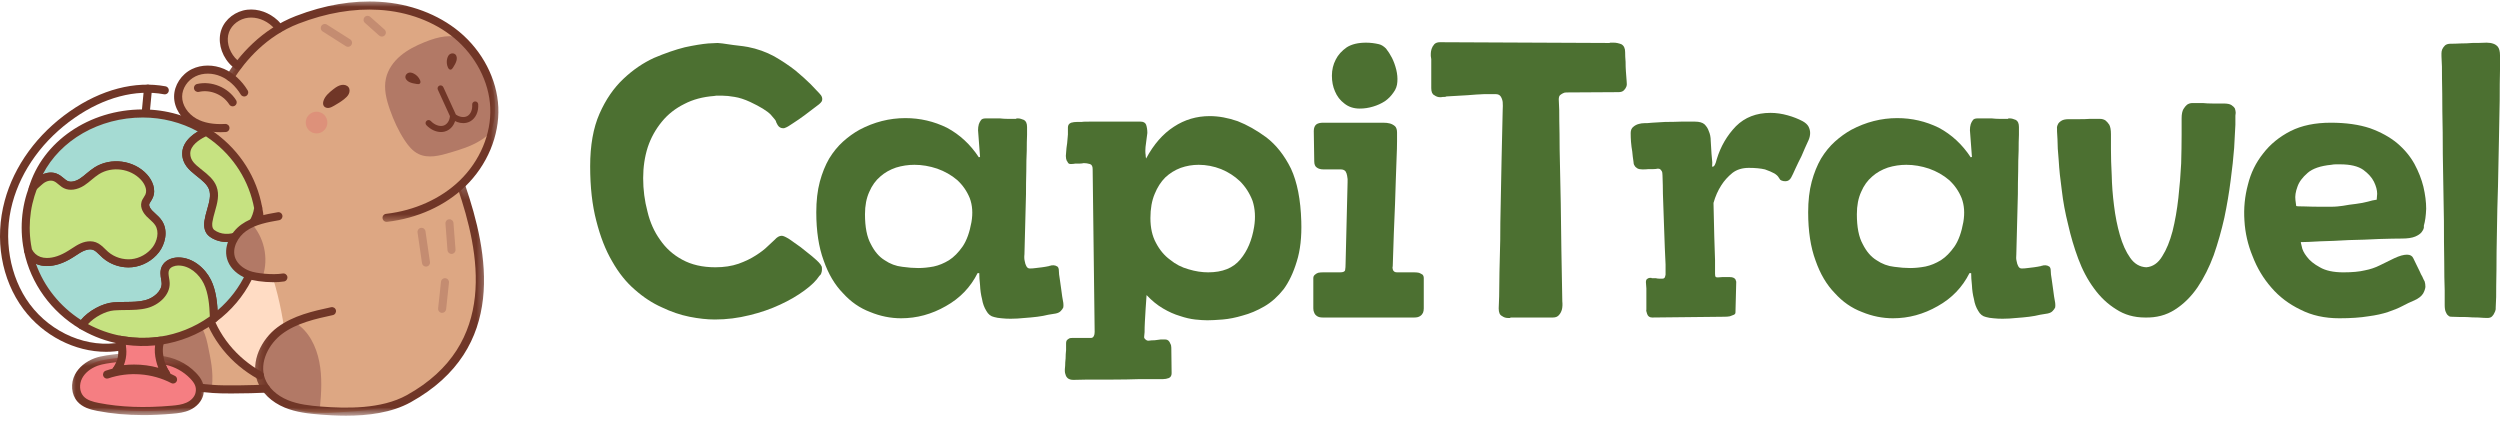 <svg width="181" height="31" viewBox="0 0 181 31" fill="none" xmlns="http://www.w3.org/2000/svg">
<path d="M20.144 1.988C20.005 1.727 19.439 1.448 19.238 1.231C19.037 1.014 18.417 1.175 18.123 1.165C17.817 1.156 17.533 1.09 17.277 1.254C16.9 1.498 16.541 2.004 16.28 2.367C16.017 2.733 16.145 2.824 16.201 3.27C16.257 3.717 16.78 4.729 17.205 4.87C16.652 5.424 16.797 5.374 16.72 5.618C15.841 5.308 14.813 4.822 14.004 5.277C12.699 6.011 12.747 7.116 13.164 7.95C13.578 8.783 14.143 9.274 15.068 9.197C14.391 10.99 14.137 13.299 14.215 15.345C13.593 15.274 12.953 15.206 12.356 15.39C11.76 15.573 11.214 16.081 11.187 16.706C11.164 17.287 11.57 17.792 12 18.179C12.674 18.789 13.466 19.267 14.364 19.492C14.356 20.053 14.43 20.616 14.555 21.311C13.874 21.592 13.187 21.877 12.575 22.289C11.961 22.699 11.419 23.249 11.139 23.934C10.804 24.751 10.883 25.729 11.346 26.482C11.75 27.136 12.41 27.601 13.123 27.887C13.835 28.172 14.894 28.09 15.657 28.174C16.954 28.317 17.684 28.292 19.039 28.148C19.844 28.758 20.672 29.378 21.638 29.668C22.595 29.959 23.615 29.904 24.612 29.846C25.866 29.775 27.138 29.701 28.331 29.302C29.37 28.956 30.32 28.371 31.174 27.68C32.152 26.892 33.019 25.953 33.644 24.861C34.27 23.77 34.643 22.519 34.57 21.263C34.792 18.601 34.355 15.887 33.197 13.373C34.767 12.188 35.706 10.231 35.733 8.258C35.762 6.287 34.907 4.336 33.424 3.068C32.599 2.292 31.629 1.671 30.58 1.247C29.866 0.956 29.114 0.759 28.354 0.637C25.392 0.161 23.11 0.538 20.144 1.988Z" fill="#DDA783"/>
<path d="M20.562 23.702C20.334 22.132 19.95 20.585 19.424 19.089C19.006 17.9 18.473 16.712 17.558 15.85C16.642 14.989 15.268 14.522 14.093 15.051C14.126 17.312 14.16 19.606 14.79 21.778C15.419 23.95 16.723 26.023 18.719 27.068C18.555 25.657 19.335 24.184 20.562 23.702Z" fill="#FFDCC4"/>
<path d="M15.969 9.571C15.173 9.571 14.493 9.414 13.94 9.104C13.121 8.643 12.596 7.811 12.604 6.981C12.61 6.175 13.129 5.38 13.893 5.004C14.586 4.665 15.457 4.661 16.226 4.992C16.896 5.285 17.502 5.833 17.929 6.539C18.015 6.679 17.97 6.859 17.833 6.942C17.695 7.027 17.517 6.982 17.432 6.845C17.066 6.241 16.555 5.775 15.994 5.531C15.382 5.265 14.691 5.265 14.149 5.531C13.578 5.811 13.191 6.396 13.187 6.986C13.181 7.604 13.589 8.235 14.224 8.593C14.762 8.895 15.463 9.023 16.307 8.974C16.468 8.967 16.607 9.089 16.615 9.249C16.625 9.412 16.503 9.549 16.342 9.559C16.214 9.567 16.09 9.571 15.969 9.571Z" fill="#703627"/>
<path d="M16.845 7.699C16.749 7.699 16.656 7.65 16.599 7.563C16.148 6.845 15.223 6.462 14.399 6.651C14.242 6.686 14.085 6.588 14.05 6.431C14.013 6.274 14.112 6.115 14.269 6.08C15.326 5.838 16.512 6.33 17.091 7.25C17.178 7.387 17.138 7.567 17.002 7.654C16.954 7.685 16.9 7.699 16.845 7.699Z" fill="#703627"/>
<path d="M17.211 5.039C17.149 5.039 17.085 5.02 17.033 4.977L16.985 4.94C16.845 4.832 16.716 4.731 16.584 4.578C15.965 3.87 15.75 2.908 16.034 2.129C16.309 1.371 17.062 0.798 17.908 0.703C18.675 0.616 19.497 0.906 20.109 1.477C20.27 1.628 20.372 1.769 20.452 1.955C20.514 2.104 20.446 2.277 20.297 2.34C20.15 2.404 19.98 2.335 19.916 2.186C19.867 2.075 19.815 2.002 19.712 1.905C19.223 1.448 18.572 1.216 17.974 1.283C17.343 1.355 16.782 1.775 16.58 2.331C16.369 2.911 16.541 3.643 17.022 4.193C17.116 4.301 17.215 4.379 17.341 4.478L17.391 4.514C17.517 4.615 17.54 4.799 17.442 4.927C17.384 5 17.298 5.039 17.211 5.039Z" fill="#703627"/>
<path d="M23.158 29.566C23.27 28.439 23.334 27.291 23.114 26.18C22.891 25.069 22.36 23.985 21.42 23.394C20.235 23.756 19.238 24.751 18.971 25.965C18.706 27.179 19.242 28.557 20.314 29.178C21.1 29.635 22.051 29.668 23.158 29.566Z" fill="#B27966"/>
<mask id="mask0_245_13712" style="mask-type:luminance" maskUnits="userSpaceOnUse" x="18" y="13" width="18" height="18">
<path d="M18.175 13.196H35.52V30.106H18.175V13.196Z" fill="white"/>
</mask>
<g mask="url(#mask0_245_13712)">
<path d="M25.047 30.098C24.389 30.098 23.766 30.061 23.216 30.018C22.36 29.951 21.456 29.856 20.614 29.509C19.658 29.114 18.938 28.423 18.638 27.612C18.1 26.16 18.953 24.548 20.074 23.706C21.232 22.837 22.69 22.521 23.975 22.241C24.132 22.208 24.287 22.306 24.322 22.465C24.354 22.624 24.256 22.779 24.097 22.814C22.87 23.081 21.48 23.383 20.423 24.176C19.476 24.887 18.746 26.226 19.184 27.409C19.428 28.067 20.03 28.634 20.835 28.967C21.6 29.283 22.453 29.372 23.261 29.436C25.032 29.575 27.599 29.639 29.459 28.605C36.091 24.922 34.732 18.28 33.133 13.607C33.081 13.454 33.162 13.287 33.313 13.235C33.466 13.183 33.631 13.264 33.683 13.415C35.352 18.29 36.757 25.22 29.742 29.118C28.34 29.898 26.598 30.098 25.047 30.098Z" fill="#703627"/>
</g>
<path d="M15.347 28C15.461 26.871 15.256 26.046 15.035 24.935C14.815 23.824 14.356 23.294 13.611 21.826C12.426 22.19 11.429 23.183 11.162 24.399C10.897 25.613 11.433 26.991 12.505 27.612C13.291 28.069 14.242 28.102 15.347 28Z" fill="#B27966"/>
<path d="M16.749 28.487C16.22 28.487 15.732 28.478 15.405 28.453C14.552 28.385 13.648 28.29 12.803 27.943C11.849 27.549 11.129 26.857 10.829 26.046C10.291 24.595 11.145 22.982 12.265 22.14C12.871 21.685 13.961 21.23 14.546 21.035C14.699 20.984 14.863 21.066 14.914 21.22C14.964 21.373 14.883 21.54 14.73 21.59C14.068 21.811 13.102 22.242 12.614 22.608C11.667 23.321 10.937 24.658 11.375 25.843C11.619 26.501 12.221 27.068 13.026 27.401C13.791 27.717 14.643 27.806 15.452 27.868C16.303 27.936 18.371 27.889 19.24 27.845C19.399 27.839 19.538 27.961 19.546 28.123C19.554 28.284 19.43 28.422 19.269 28.429C18.696 28.458 17.659 28.487 16.749 28.487Z" fill="#703627"/>
<path d="M12.463 18.475C12.947 18.175 13.243 17.631 13.351 17.07C13.462 16.511 13.404 15.932 13.309 15.368C12.805 15.33 12.248 15.308 11.853 15.626C11.659 15.783 11.53 16.005 11.452 16.243C11.311 16.671 11.34 17.153 11.53 17.562C11.719 17.97 12.068 18.303 12.463 18.475Z" fill="#B27966"/>
<path d="M14.162 19.73C14.124 19.73 14.083 19.722 14.044 19.705C13.421 19.426 11.992 18.653 11.516 18.125C11.048 17.606 10.732 16.714 11.144 15.978C11.379 15.558 11.834 15.246 12.391 15.121C12.745 15.041 13.332 15.08 14.188 15.237C14.344 15.268 14.449 15.419 14.42 15.577C14.391 15.738 14.24 15.843 14.081 15.814C13.078 15.628 12.672 15.657 12.519 15.692C12.122 15.781 11.806 15.99 11.652 16.265C11.394 16.727 11.605 17.353 11.948 17.732C12.341 18.168 13.677 18.899 14.28 19.17C14.428 19.236 14.495 19.408 14.43 19.555C14.381 19.666 14.275 19.73 14.162 19.73Z" fill="#703627"/>
<path d="M23.702 8.874C23.702 8.978 23.681 9.079 23.642 9.174C23.601 9.271 23.545 9.356 23.472 9.429C23.398 9.503 23.313 9.561 23.218 9.6C23.121 9.64 23.023 9.66 22.918 9.66C22.814 9.66 22.715 9.64 22.618 9.6C22.523 9.561 22.438 9.503 22.364 9.429C22.291 9.356 22.235 9.271 22.194 9.174C22.155 9.079 22.136 8.978 22.136 8.874C22.136 8.769 22.155 8.669 22.194 8.572C22.235 8.475 22.291 8.39 22.364 8.316C22.438 8.243 22.523 8.187 22.618 8.146C22.715 8.107 22.814 8.086 22.918 8.086C23.023 8.086 23.121 8.107 23.218 8.146C23.313 8.187 23.398 8.243 23.472 8.316C23.545 8.39 23.601 8.475 23.642 8.572C23.681 8.669 23.702 8.769 23.702 8.874Z" fill="#DD917A"/>
<path d="M24.118 6.473C23.83 6.702 23.528 6.953 23.419 7.306C23.381 7.428 23.373 7.571 23.445 7.677C23.52 7.788 23.669 7.83 23.803 7.813C23.934 7.795 24.056 7.73 24.172 7.664C24.428 7.519 24.678 7.366 24.908 7.186C25.042 7.081 25.171 6.963 25.247 6.812C25.324 6.661 25.338 6.468 25.243 6.328C25.138 6.173 24.929 6.119 24.747 6.148C24.565 6.177 24.387 6.257 24.118 6.473Z" fill="#703627"/>
<path d="M30.71 3.064C30.1 3.314 29.502 3.612 28.997 4.038C28.491 4.464 28.085 5.029 27.942 5.676C27.775 6.423 27.971 7.203 28.224 7.925C28.497 8.705 28.84 9.462 29.293 10.151C29.556 10.552 29.868 10.939 30.297 11.148C31.008 11.493 31.85 11.272 32.607 11.044C33.331 10.827 34.064 10.606 34.711 10.213C35.356 9.818 35.545 9.607 35.739 8.874C35.873 8.367 35.849 7.213 35.735 6.702C35.489 5.616 35.251 5.167 34.612 4.255C34.291 3.798 33.964 3.028 33.453 2.801C32.702 2.47 31.8 2.617 30.71 3.064Z" fill="#B27966"/>
<path d="M32.374 4.251C32.322 4.458 32.342 4.683 32.427 4.878C32.464 4.958 32.525 5.045 32.612 5.043C32.698 5.043 32.758 4.961 32.802 4.89C32.901 4.733 32.998 4.576 33.048 4.398C33.094 4.234 33.085 4.03 32.951 3.926C32.851 3.845 32.698 3.846 32.585 3.912C32.475 3.976 32.413 4.1 32.374 4.251Z" fill="#703627"/>
<path d="M29.974 5.335C30.162 5.434 30.317 5.596 30.406 5.792C30.442 5.871 30.466 5.976 30.406 6.042C30.35 6.104 30.249 6.096 30.166 6.08C29.986 6.051 29.802 6.02 29.637 5.941C29.484 5.866 29.339 5.724 29.349 5.554C29.357 5.424 29.457 5.31 29.581 5.269C29.705 5.229 29.837 5.264 29.974 5.335Z" fill="#703627"/>
<path d="M33.538 8.914C33.255 8.914 32.955 8.81 32.696 8.611L32.653 8.578L32.496 8.233C32.221 7.627 31.949 7.027 31.701 6.495C31.648 6.386 31.695 6.255 31.805 6.202C31.916 6.152 32.045 6.199 32.096 6.309C32.343 6.841 32.618 7.443 32.893 8.049L33.004 8.293C33.279 8.485 33.606 8.529 33.834 8.403C34.074 8.27 34.215 7.939 34.186 7.579C34.177 7.459 34.268 7.352 34.388 7.343C34.506 7.333 34.612 7.424 34.622 7.544C34.664 8.08 34.438 8.568 34.045 8.787C33.892 8.872 33.718 8.914 33.538 8.914Z" fill="#703627"/>
<path d="M31.929 9.559C31.561 9.559 31.169 9.379 30.868 9.061C30.787 8.972 30.791 8.835 30.878 8.752C30.965 8.669 31.105 8.672 31.188 8.759C31.447 9.036 31.807 9.174 32.082 9.102C32.349 9.032 32.541 8.769 32.572 8.432C32.584 8.31 32.688 8.221 32.81 8.233C32.93 8.245 33.019 8.351 33.008 8.473C32.959 8.996 32.64 9.41 32.193 9.526C32.107 9.549 32.02 9.559 31.929 9.559Z" fill="#703627"/>
<path d="M18.82 27.477C18.771 27.477 18.723 27.465 18.679 27.44C16.691 26.34 15.254 24.561 14.637 22.426C13.729 19.292 13.378 13.818 14.753 9.209C14.799 9.054 14.964 8.967 15.117 9.013C15.27 9.06 15.359 9.222 15.312 9.377C13.971 13.872 14.311 19.207 15.196 22.264C15.771 24.248 17.107 25.903 18.959 26.929C19.101 27.006 19.153 27.184 19.075 27.326C19.021 27.423 18.922 27.477 18.82 27.477Z" fill="#703627"/>
<mask id="mask1_245_13712" style="mask-type:luminance" maskUnits="userSpaceOnUse" x="16" y="0" width="21" height="17">
<path d="M16.193 0H36.511V16.17H16.193V0Z" fill="white"/>
</mask>
<g mask="url(#mask1_245_13712)">
<path d="M27.984 16.065C27.839 16.065 27.713 15.955 27.696 15.806C27.676 15.645 27.792 15.5 27.951 15.483C30.026 15.241 31.918 14.387 33.278 13.076C34.75 11.657 35.578 9.681 35.495 7.79C35.414 5.922 34.434 4.038 32.876 2.747C31.443 1.56 29.515 0.838 27.448 0.714C25.584 0.6 23.625 0.935 21.625 1.707C19.283 2.609 17.769 4.396 16.909 5.736C16.822 5.873 16.642 5.912 16.507 5.825C16.371 5.736 16.332 5.556 16.419 5.42C17.326 4.007 18.926 2.12 21.416 1.16C23.495 0.358 25.535 0.012 27.483 0.13C29.674 0.261 31.72 1.032 33.248 2.296C34.93 3.69 35.989 5.734 36.078 7.763C36.167 9.82 35.272 11.965 33.681 13.498C32.231 14.896 30.22 15.808 28.019 16.063C28.007 16.065 27.996 16.065 27.984 16.065Z" fill="#703627"/>
</g>
<path d="M30.841 19.302C30.698 19.302 30.574 19.197 30.553 19.05L30.23 16.828C30.206 16.669 30.315 16.52 30.475 16.497C30.634 16.474 30.781 16.584 30.805 16.743L31.13 18.967C31.153 19.126 31.043 19.275 30.884 19.298C30.87 19.3 30.855 19.302 30.841 19.302Z" fill="#C48C71"/>
<path d="M32.688 18.384C32.537 18.384 32.409 18.268 32.398 18.113L32.251 16.187C32.239 16.026 32.359 15.885 32.52 15.874C32.676 15.862 32.82 15.982 32.831 16.143L32.98 18.069C32.992 18.23 32.872 18.371 32.711 18.384C32.703 18.384 32.696 18.384 32.688 18.384Z" fill="#C48C71"/>
<path d="M32.011 22.651C32.001 22.651 31.989 22.651 31.98 22.651C31.819 22.634 31.703 22.488 31.72 22.328L31.927 20.401C31.945 20.241 32.09 20.123 32.249 20.142C32.407 20.16 32.523 20.303 32.506 20.463L32.301 22.39C32.283 22.541 32.158 22.651 32.011 22.651Z" fill="#C48C71"/>
<path d="M27.645 2.648C27.576 2.648 27.508 2.625 27.452 2.575L26.42 1.657C26.298 1.549 26.288 1.365 26.395 1.243C26.501 1.123 26.685 1.111 26.805 1.218L27.839 2.137C27.959 2.244 27.971 2.429 27.862 2.55C27.806 2.615 27.725 2.648 27.645 2.648Z" fill="#C48C71"/>
<path d="M25.197 3.39C25.142 3.39 25.09 3.374 25.042 3.345L23.359 2.277C23.224 2.191 23.183 2.011 23.268 1.874C23.355 1.736 23.535 1.696 23.671 1.783L25.351 2.85C25.489 2.935 25.529 3.117 25.442 3.252C25.388 3.341 25.293 3.39 25.197 3.39Z" fill="#C48C71"/>
<path d="M5.815 28.871C6.131 29.233 6.617 29.37 7.097 29.461C8.123 29.662 9.209 29.761 10.378 29.761C11.042 29.761 11.733 29.728 12.457 29.664C12.861 29.628 13.252 29.583 13.618 29.42C14.039 29.231 14.346 28.894 14.435 28.518C14.581 27.922 14.298 27.529 13.973 27.19C13.345 26.544 12.48 26.13 11.586 26.052C11.605 26.13 11.624 26.205 11.648 26.28C11.741 26.577 11.87 26.854 12.021 27.07C12.033 27.088 12.039 27.109 12.041 27.13C11.936 27.088 11.83 27.049 11.723 27.012C10.767 26.691 9.724 26.604 8.727 26.761V26.763C8.624 26.776 8.523 26.796 8.423 26.817C8.579 26.606 8.696 26.368 8.767 26.116C8.79 26.041 8.808 25.963 8.821 25.888C8.777 25.891 8.73 25.897 8.682 25.901C8.14 25.961 7.397 26.041 6.951 26.209C6.373 26.43 5.924 26.799 5.689 27.248C5.405 27.791 5.457 28.456 5.815 28.871Z" fill="#F57E82"/>
<mask id="mask2_245_13712" style="mask-type:luminance" maskUnits="userSpaceOnUse" x="4" y="25" width="12" height="6">
<path d="M4.795 25.586H15.202V30.106H4.795V25.586Z" fill="white"/>
</mask>
<g mask="url(#mask2_245_13712)">
<path d="M10.378 30.053C9.184 30.053 8.092 29.953 7.041 29.75C6.512 29.647 5.97 29.494 5.596 29.064V29.062C5.161 28.559 5.093 27.758 5.43 27.113C5.699 26.598 6.202 26.18 6.847 25.936C7.327 25.754 8.09 25.671 8.645 25.611L8.792 25.595C8.883 25.587 8.973 25.62 9.034 25.688C9.096 25.754 9.123 25.847 9.108 25.938C9.093 26.025 9.073 26.112 9.048 26.199C9.025 26.279 8.998 26.356 8.969 26.433C9.801 26.34 10.653 26.406 11.46 26.627C11.427 26.544 11.396 26.457 11.369 26.368C11.344 26.284 11.323 26.203 11.303 26.122C11.28 26.031 11.303 25.934 11.363 25.862C11.425 25.791 11.516 25.754 11.611 25.762C12.571 25.845 13.508 26.29 14.18 26.985C14.548 27.366 14.898 27.854 14.72 28.588C14.608 29.051 14.24 29.461 13.736 29.688C13.33 29.869 12.912 29.918 12.482 29.955C11.754 30.02 11.046 30.053 10.378 30.053ZM6.036 28.679C6.293 28.975 6.725 29.091 7.151 29.174C8.736 29.482 10.451 29.548 12.432 29.372C12.809 29.339 13.175 29.297 13.5 29.151C13.839 29 14.083 28.737 14.153 28.451C14.257 28.017 14.081 27.725 13.762 27.394C13.291 26.906 12.666 26.561 12.004 26.412C12.076 26.596 12.165 26.765 12.259 26.902C12.306 26.974 12.327 27.043 12.331 27.115C12.337 27.215 12.29 27.31 12.209 27.368C12.13 27.427 12.025 27.438 11.932 27.401C11.832 27.361 11.731 27.324 11.628 27.289C10.724 26.985 9.745 26.902 8.794 27.047C8.787 27.049 8.777 27.051 8.767 27.053C8.672 27.066 8.576 27.084 8.481 27.103C8.363 27.128 8.241 27.076 8.177 26.974C8.111 26.871 8.117 26.737 8.188 26.641C8.285 26.513 8.363 26.373 8.423 26.224C7.945 26.279 7.393 26.354 7.054 26.484C6.543 26.677 6.15 26.999 5.947 27.386C5.718 27.821 5.755 28.354 6.036 28.679Z" fill="#703627"/>
</g>
<path d="M2.029 18.14C2.507 20.429 3.955 22.376 5.935 23.555C5.974 23.495 6.017 23.435 6.065 23.375C6.551 22.775 7.488 22.242 8.235 22.182C8.518 22.159 8.806 22.155 9.087 22.153C9.588 22.149 10.107 22.146 10.591 22.018C11.296 21.834 12.025 21.236 11.994 20.492C11.99 20.388 11.973 20.283 11.954 20.171C11.911 19.921 11.868 19.66 11.983 19.416C12.145 19.07 12.558 18.94 12.887 18.932C13.847 18.917 14.644 19.654 15.01 20.396C15.353 21.091 15.448 21.968 15.477 22.785C15.481 22.875 15.483 22.966 15.485 23.057C17.511 21.546 18.82 19.163 18.82 16.487C18.82 16.001 18.82 15.659 18.692 15.061C18.665 15.264 18.619 15.457 18.553 15.639C18.334 16.253 17.906 16.745 17.327 17.02C17.029 17.161 16.716 17.231 16.412 17.231C16.019 17.231 15.643 17.113 15.335 16.882C15.041 16.658 15.055 16.255 15.09 16.032C15.13 15.763 15.208 15.492 15.281 15.231C15.444 14.658 15.597 14.114 15.405 13.603C15.241 13.167 14.848 12.856 14.468 12.554C14.418 12.511 14.366 12.47 14.315 12.428C13.922 12.11 13.479 11.748 13.483 11.108C13.489 10.372 14.232 9.884 14.697 9.652C14.791 9.605 14.877 9.567 14.939 9.54C13.613 8.701 12.033 8.216 10.339 8.216C6.677 8.216 3.316 10.43 2.366 13.673C2.499 13.496 2.66 13.313 2.815 13.169C2.857 13.131 2.9 13.094 2.941 13.061C3.26 12.805 3.657 12.72 3.974 12.834C4.154 12.9 4.296 13.016 4.433 13.133C4.543 13.223 4.646 13.309 4.762 13.367C5.08 13.52 5.517 13.452 5.933 13.185C6.115 13.067 6.288 12.925 6.452 12.788C6.628 12.641 6.812 12.488 7.012 12.362C8.074 11.694 9.573 11.898 10.422 12.821C10.742 13.169 11.007 13.713 10.792 14.203C10.757 14.286 10.709 14.36 10.662 14.431C10.606 14.521 10.552 14.606 10.525 14.697C10.434 15.014 10.695 15.332 10.812 15.452C10.883 15.527 10.966 15.603 11.044 15.674C11.204 15.818 11.369 15.969 11.491 16.16C11.882 16.778 11.654 17.591 11.274 18.082C10.862 18.622 10.211 18.986 9.538 19.056C9.456 19.064 9.375 19.068 9.294 19.068C8.696 19.068 8.092 18.847 7.639 18.456C7.561 18.388 7.488 18.317 7.416 18.247C7.232 18.067 7.058 17.896 6.837 17.815C6.588 17.722 6.272 17.749 5.947 17.893C5.736 17.988 5.542 18.113 5.337 18.249C5.26 18.301 5.182 18.352 5.103 18.4C4.491 18.783 3.93 18.969 3.39 18.969C2.979 18.969 2.633 18.841 2.371 18.605C2.232 18.479 2.093 18.359 2.029 18.14Z" fill="#A5DBD3"/>
<path d="M5.935 23.847C5.885 23.847 5.833 23.834 5.786 23.806C3.701 22.566 2.228 20.521 1.744 18.2C1.711 18.047 1.806 17.895 1.959 17.856C2.11 17.819 2.265 17.908 2.309 18.059C2.344 18.185 2.422 18.257 2.551 18.375C2.778 18.578 3.055 18.675 3.39 18.677C3.874 18.677 4.385 18.504 4.948 18.15C5.025 18.104 5.101 18.055 5.176 18.005C5.38 17.871 5.591 17.732 5.829 17.625C6.224 17.451 6.618 17.42 6.938 17.54C7.217 17.643 7.42 17.842 7.617 18.034C7.689 18.106 7.759 18.171 7.83 18.235C8.281 18.624 8.912 18.822 9.511 18.764C10.103 18.704 10.678 18.382 11.044 17.904C11.373 17.476 11.547 16.793 11.245 16.317C11.144 16.158 10.995 16.023 10.85 15.891C10.765 15.816 10.678 15.736 10.602 15.657C10.449 15.498 10.111 15.08 10.246 14.615C10.283 14.484 10.353 14.373 10.415 14.278C10.457 14.211 10.498 14.147 10.527 14.085C10.682 13.727 10.465 13.299 10.207 13.02C9.449 12.195 8.113 12.015 7.166 12.61C6.982 12.726 6.806 12.873 6.636 13.012C6.485 13.14 6.293 13.299 6.092 13.431C5.587 13.752 5.043 13.827 4.636 13.63C4.487 13.558 4.365 13.456 4.247 13.359C4.108 13.241 4.001 13.156 3.875 13.111C3.655 13.03 3.359 13.101 3.12 13.291C3.084 13.32 3.049 13.351 3.012 13.384C2.88 13.508 2.731 13.673 2.596 13.851C2.511 13.963 2.358 13.998 2.232 13.934C2.108 13.87 2.046 13.725 2.085 13.589C3.064 10.254 6.458 7.923 10.339 7.923C12.033 7.923 13.676 8.397 15.093 9.292C15.186 9.35 15.239 9.456 15.229 9.565C15.221 9.673 15.152 9.768 15.053 9.811C14.993 9.836 14.913 9.871 14.822 9.915C14.435 10.111 13.779 10.527 13.775 11.11C13.771 11.611 14.124 11.897 14.499 12.201L14.652 12.325C15.041 12.635 15.485 12.989 15.676 13.5C15.905 14.104 15.73 14.718 15.562 15.31C15.486 15.575 15.415 15.831 15.378 16.077C15.357 16.205 15.332 16.512 15.512 16.648C15.959 16.985 16.627 17.027 17.203 16.754C17.701 16.516 18.082 16.087 18.278 15.541C18.338 15.374 18.38 15.2 18.404 15.022C18.423 14.88 18.539 14.774 18.68 14.768C18.82 14.762 18.948 14.859 18.977 14.999C19.11 15.628 19.11 15.988 19.11 16.487C19.11 19.174 17.852 21.656 15.659 23.292C15.572 23.357 15.455 23.367 15.357 23.321C15.26 23.272 15.196 23.174 15.194 23.063L15.186 22.796C15.163 22.155 15.093 21.222 14.749 20.525C14.426 19.869 13.733 19.211 12.892 19.224C12.662 19.23 12.352 19.315 12.246 19.542C12.17 19.703 12.205 19.906 12.24 20.123C12.259 20.237 12.281 20.357 12.285 20.479C12.323 21.377 11.477 22.09 10.664 22.302C10.149 22.438 9.619 22.442 9.104 22.446C8.812 22.45 8.529 22.451 8.258 22.473C7.604 22.527 6.74 23.003 6.291 23.559C6.251 23.611 6.214 23.661 6.179 23.714C6.125 23.799 6.03 23.847 5.935 23.847ZM2.602 19.101C3.192 20.754 4.34 22.192 5.86 23.164C6.411 22.502 7.414 21.956 8.21 21.89C8.504 21.865 8.796 21.863 9.081 21.861C9.576 21.857 10.072 21.853 10.517 21.735C11.119 21.578 11.727 21.073 11.704 20.504C11.7 20.419 11.683 20.322 11.665 20.22C11.621 19.952 11.566 19.621 11.717 19.292C11.94 18.824 12.465 18.648 12.881 18.64C13.959 18.619 14.865 19.443 15.271 20.266C15.61 20.951 15.715 21.77 15.754 22.467C17.525 20.951 18.528 18.8 18.528 16.487C18.528 16.437 18.528 16.389 18.528 16.34C18.26 16.749 17.893 17.074 17.451 17.283C16.681 17.649 15.783 17.583 15.161 17.116C14.851 16.882 14.726 16.481 14.801 15.988C14.844 15.707 14.921 15.432 14.997 15.167C15.15 14.625 15.291 14.129 15.132 13.707C14.997 13.347 14.637 13.061 14.288 12.782L14.129 12.654C13.733 12.331 13.187 11.888 13.193 11.106C13.196 10.504 13.597 9.948 14.327 9.52C13.111 8.856 11.743 8.508 10.339 8.508C7.176 8.508 4.363 10.151 3.097 12.623C3.419 12.476 3.771 12.449 4.073 12.559C4.305 12.643 4.479 12.79 4.621 12.908C4.718 12.989 4.803 13.061 4.888 13.101C5.11 13.21 5.451 13.146 5.778 12.937C5.949 12.827 6.125 12.68 6.264 12.561C6.45 12.409 6.64 12.252 6.857 12.114C8.034 11.375 9.694 11.597 10.635 12.623C11.017 13.04 11.33 13.702 11.059 14.319C11.013 14.426 10.955 14.517 10.908 14.59C10.862 14.664 10.819 14.729 10.806 14.778C10.765 14.917 10.897 15.119 11.021 15.248C11.088 15.32 11.166 15.39 11.239 15.455C11.404 15.604 11.594 15.775 11.737 16.003C12.205 16.741 11.944 17.691 11.506 18.262C11.044 18.864 10.32 19.271 9.567 19.346C8.8 19.42 8.02 19.17 7.449 18.679C7.368 18.607 7.292 18.533 7.217 18.46C7.042 18.29 6.899 18.15 6.737 18.088C6.56 18.024 6.316 18.051 6.065 18.162C5.871 18.247 5.68 18.373 5.496 18.495C5.416 18.547 5.337 18.597 5.256 18.648C4.598 19.062 3.986 19.261 3.39 19.261C3.103 19.261 2.836 19.205 2.602 19.101Z" fill="#703627"/>
<path d="M1.858 16.487C1.858 16.909 1.891 17.326 1.955 17.73C1.976 17.869 2 18.005 2.029 18.14C2.116 18.324 2.232 18.479 2.371 18.605C2.633 18.841 2.979 18.969 3.39 18.969C3.93 18.969 4.491 18.783 5.103 18.4C5.182 18.352 5.26 18.301 5.337 18.249C5.542 18.113 5.736 17.988 5.947 17.893C6.272 17.749 6.588 17.722 6.837 17.815C7.058 17.897 7.232 18.067 7.416 18.247C7.488 18.317 7.561 18.388 7.639 18.456C8.092 18.847 8.696 19.068 9.294 19.068C9.375 19.068 9.456 19.064 9.538 19.056C10.211 18.986 10.862 18.622 11.274 18.082C11.654 17.591 11.882 16.778 11.491 16.16C11.369 15.969 11.204 15.818 11.044 15.674C10.964 15.603 10.883 15.527 10.812 15.452C10.695 15.332 10.434 15.014 10.525 14.697C10.552 14.606 10.606 14.521 10.662 14.431C10.709 14.36 10.757 14.286 10.792 14.203C11.007 13.713 10.742 13.169 10.422 12.821C9.573 11.898 8.074 11.694 7.011 12.362C6.812 12.488 6.628 12.641 6.452 12.788C6.287 12.925 6.115 13.067 5.933 13.185C5.517 13.452 5.08 13.52 4.762 13.367C4.646 13.309 4.543 13.223 4.433 13.133C4.296 13.016 4.154 12.9 3.974 12.834C3.657 12.72 3.26 12.805 2.94 13.061C2.9 13.094 2.857 13.131 2.815 13.169C2.66 13.313 2.443 13.448 2.366 13.673C2.309 13.822 2.257 13.973 2.213 14.126C1.982 14.875 1.858 15.666 1.858 16.487Z" fill="#C6E281"/>
<path d="M9.294 19.36C8.624 19.36 7.95 19.112 7.449 18.679C7.368 18.607 7.292 18.534 7.217 18.46C7.042 18.29 6.899 18.15 6.737 18.088C6.56 18.024 6.317 18.052 6.065 18.162C5.871 18.247 5.68 18.373 5.496 18.495C5.416 18.547 5.337 18.597 5.256 18.648C4.598 19.062 3.986 19.261 3.39 19.261C2.911 19.261 2.493 19.108 2.176 18.822C2.007 18.671 1.87 18.483 1.765 18.266C1.756 18.247 1.748 18.224 1.744 18.202C1.715 18.061 1.688 17.918 1.667 17.775C1.601 17.349 1.568 16.917 1.568 16.487C1.568 15.651 1.69 14.826 1.934 14.039C1.978 13.886 2.031 13.735 2.087 13.584C2.089 13.58 2.089 13.578 2.091 13.576C2.176 13.326 2.366 13.167 2.517 13.042C2.551 13.012 2.586 12.983 2.617 12.954C2.666 12.91 2.714 12.867 2.76 12.831C3.157 12.515 3.661 12.411 4.073 12.56C4.305 12.643 4.479 12.79 4.621 12.908C4.718 12.989 4.803 13.061 4.888 13.102C5.111 13.21 5.451 13.146 5.778 12.937C5.949 12.827 6.125 12.68 6.264 12.562C6.45 12.409 6.64 12.252 6.857 12.114C8.034 11.375 9.695 11.598 10.635 12.623C11.017 13.04 11.33 13.702 11.059 14.319C11.013 14.426 10.955 14.517 10.908 14.59C10.862 14.662 10.819 14.73 10.806 14.778C10.765 14.917 10.897 15.119 11.021 15.248C11.088 15.32 11.166 15.39 11.239 15.456C11.404 15.605 11.594 15.775 11.737 16.003C12.205 16.741 11.944 17.691 11.507 18.262C11.044 18.864 10.32 19.271 9.567 19.346C9.476 19.356 9.385 19.36 9.294 19.36ZM6.522 17.469C6.669 17.469 6.81 17.492 6.938 17.54C7.217 17.643 7.42 17.842 7.617 18.034C7.689 18.106 7.759 18.172 7.83 18.235C8.281 18.625 8.912 18.822 9.511 18.764C10.103 18.704 10.678 18.383 11.044 17.904C11.373 17.477 11.547 16.793 11.245 16.317C11.145 16.158 10.995 16.023 10.85 15.891C10.765 15.816 10.678 15.736 10.602 15.657C10.45 15.498 10.111 15.08 10.246 14.615C10.283 14.484 10.353 14.373 10.415 14.279C10.457 14.211 10.498 14.147 10.527 14.085C10.682 13.727 10.465 13.299 10.207 13.02C9.449 12.196 8.113 12.016 7.166 12.61C6.982 12.726 6.806 12.873 6.636 13.012C6.485 13.14 6.293 13.299 6.092 13.431C5.587 13.752 5.043 13.828 4.636 13.63C4.487 13.558 4.365 13.456 4.247 13.359C4.108 13.241 4.001 13.156 3.876 13.111C3.655 13.03 3.359 13.102 3.121 13.291C3.084 13.32 3.049 13.351 3.012 13.384C2.973 13.421 2.931 13.456 2.888 13.493C2.782 13.582 2.679 13.667 2.644 13.76C2.642 13.766 2.64 13.771 2.637 13.777C2.584 13.92 2.536 14.062 2.491 14.209C2.265 14.944 2.151 15.709 2.151 16.487C2.151 16.886 2.182 17.289 2.244 17.686C2.261 17.808 2.282 17.926 2.308 18.044C2.375 18.179 2.462 18.293 2.565 18.386C2.778 18.578 3.055 18.675 3.39 18.677C3.874 18.677 4.385 18.504 4.948 18.15C5.025 18.104 5.101 18.055 5.176 18.005C5.38 17.871 5.591 17.732 5.829 17.626C6.067 17.521 6.303 17.469 6.522 17.469Z" fill="#703627"/>
<path d="M13.483 11.108C13.479 11.748 13.922 12.11 14.315 12.428C14.366 12.47 14.418 12.511 14.468 12.554C14.848 12.856 15.241 13.167 15.405 13.603C15.597 14.114 15.444 14.658 15.281 15.231C15.208 15.492 15.13 15.763 15.09 16.032C15.055 16.255 15.041 16.658 15.335 16.882C15.643 17.113 16.019 17.231 16.412 17.231C16.716 17.231 17.029 17.161 17.327 17.02C17.906 16.745 18.334 16.253 18.553 15.639C18.619 15.457 18.665 15.264 18.692 15.061C18.671 14.929 18.644 14.799 18.613 14.671C18.135 12.598 16.857 10.817 15.113 9.654C15.055 9.615 14.997 9.576 14.939 9.54C14.877 9.567 14.791 9.605 14.697 9.652C14.232 9.884 13.489 10.372 13.483 11.108Z" fill="#C6E281"/>
<path d="M16.412 17.523C15.947 17.523 15.515 17.382 15.161 17.116C14.851 16.882 14.726 16.482 14.801 15.988C14.844 15.707 14.921 15.432 14.997 15.167C15.15 14.625 15.291 14.13 15.132 13.707C14.997 13.347 14.637 13.061 14.288 12.782L14.13 12.654C13.733 12.331 13.187 11.888 13.193 11.106C13.196 10.442 13.684 9.832 14.565 9.391C14.669 9.338 14.759 9.3 14.826 9.271C14.914 9.234 15.012 9.242 15.094 9.292C15.155 9.331 15.215 9.369 15.275 9.41C17.122 10.643 18.41 12.488 18.897 14.604C18.928 14.737 18.957 14.875 18.981 15.012C18.985 15.041 18.985 15.07 18.981 15.099C18.951 15.32 18.899 15.535 18.826 15.74C18.58 16.431 18.092 16.979 17.451 17.283C17.12 17.44 16.762 17.523 16.412 17.523ZM13.775 11.11C13.771 11.611 14.124 11.898 14.499 12.201L14.652 12.325C15.041 12.635 15.485 12.989 15.676 13.5C15.905 14.104 15.73 14.718 15.562 15.31C15.486 15.575 15.415 15.831 15.378 16.077C15.357 16.205 15.332 16.512 15.512 16.648C15.959 16.985 16.627 17.027 17.203 16.754C17.701 16.516 18.082 16.087 18.278 15.541C18.334 15.388 18.373 15.229 18.398 15.065C18.378 14.956 18.355 14.848 18.33 14.739C17.875 12.767 16.675 11.048 14.952 9.898C14.939 9.888 14.925 9.88 14.914 9.873C14.884 9.886 14.853 9.9 14.822 9.915C14.435 10.111 13.779 10.527 13.775 11.11Z" fill="#703627"/>
<path d="M5.935 23.555C5.999 23.592 6.063 23.628 6.127 23.665C6.913 24.105 7.776 24.426 8.694 24.602C8.773 24.618 8.852 24.633 8.934 24.645C9.391 24.72 9.861 24.759 10.339 24.759C10.688 24.759 11.032 24.738 11.373 24.697C11.456 24.687 11.537 24.678 11.621 24.664C12.976 24.463 14.224 23.95 15.289 23.199C15.355 23.154 15.421 23.106 15.485 23.058C15.483 22.966 15.481 22.875 15.477 22.785C15.448 21.968 15.353 21.091 15.01 20.396C14.644 19.654 13.847 18.917 12.887 18.932C12.558 18.94 12.145 19.07 11.983 19.416C11.868 19.66 11.911 19.921 11.954 20.171C11.973 20.283 11.99 20.388 11.994 20.492C12.025 21.236 11.295 21.834 10.591 22.018C10.107 22.146 9.588 22.15 9.087 22.153C8.806 22.155 8.518 22.159 8.235 22.183C7.488 22.242 6.551 22.775 6.065 23.375C6.016 23.435 5.974 23.495 5.935 23.555Z" fill="#C6E281"/>
<path d="M10.339 25.051C9.849 25.051 9.362 25.013 8.885 24.933C8.802 24.922 8.717 24.906 8.634 24.887C7.706 24.711 6.814 24.385 5.986 23.921C5.916 23.882 5.85 23.845 5.786 23.805C5.718 23.764 5.67 23.698 5.651 23.621C5.633 23.543 5.647 23.462 5.691 23.396C5.734 23.326 5.784 23.259 5.84 23.189C6.386 22.515 7.404 21.956 8.21 21.89C8.504 21.865 8.796 21.863 9.081 21.861C9.576 21.857 10.072 21.853 10.517 21.735C11.119 21.578 11.727 21.073 11.704 20.504C11.7 20.419 11.683 20.322 11.665 20.22C11.621 19.952 11.566 19.621 11.717 19.292C11.94 18.824 12.465 18.648 12.881 18.64C13.959 18.619 14.865 19.443 15.272 20.266C15.661 21.056 15.742 22.022 15.769 22.775L15.777 23.05C15.779 23.143 15.736 23.232 15.663 23.288C15.595 23.342 15.525 23.392 15.454 23.441C14.337 24.229 13.026 24.751 11.663 24.954C11.576 24.966 11.491 24.978 11.404 24.987C11.402 24.987 11.4 24.987 11.4 24.989C11.05 25.03 10.693 25.051 10.339 25.051ZM6.371 23.466C7.116 23.869 7.916 24.155 8.748 24.314C8.827 24.331 8.901 24.343 8.976 24.354C9.751 24.482 10.556 24.502 11.338 24.407C11.342 24.405 11.346 24.405 11.35 24.405C11.425 24.397 11.503 24.385 11.578 24.376C12.852 24.186 14.077 23.696 15.123 22.959C15.146 22.943 15.167 22.928 15.19 22.912L15.186 22.796C15.163 22.155 15.094 21.222 14.749 20.525C14.426 19.869 13.733 19.211 12.893 19.224C12.662 19.23 12.352 19.316 12.246 19.542C12.17 19.703 12.205 19.906 12.24 20.123C12.259 20.237 12.281 20.357 12.285 20.479C12.323 21.377 11.477 22.09 10.664 22.302C10.149 22.438 9.619 22.442 9.104 22.446C8.812 22.45 8.529 22.451 8.258 22.473C7.641 22.523 6.837 22.951 6.371 23.466Z" fill="#703627"/>
<path d="M8.727 26.762V26.761C9.724 26.604 10.767 26.691 11.723 27.012C11.83 27.049 11.936 27.088 12.041 27.13C12.039 27.109 12.033 27.088 12.021 27.07C11.87 26.854 11.741 26.577 11.648 26.28C11.624 26.205 11.605 26.13 11.586 26.052C11.47 25.564 11.458 25.049 11.621 24.664C11.537 24.678 11.456 24.687 11.373 24.697C11.032 24.738 10.688 24.759 10.339 24.759C9.861 24.759 9.391 24.72 8.934 24.645C8.852 24.633 8.773 24.618 8.694 24.602C8.692 24.62 8.694 24.639 8.701 24.656C8.858 25.047 8.897 25.477 8.821 25.887C8.808 25.963 8.79 26.041 8.767 26.116C8.696 26.368 8.579 26.606 8.423 26.817C8.523 26.795 8.624 26.776 8.727 26.762Z" fill="#F57E82"/>
<path d="M12.041 27.423C12.004 27.423 11.967 27.415 11.932 27.401C11.832 27.361 11.731 27.324 11.628 27.289C10.724 26.985 9.745 26.902 8.794 27.047C8.787 27.049 8.777 27.051 8.767 27.053C8.672 27.067 8.576 27.084 8.481 27.103C8.363 27.128 8.241 27.076 8.177 26.974C8.111 26.871 8.117 26.737 8.188 26.641C8.324 26.461 8.425 26.257 8.489 26.035C8.508 25.969 8.523 25.903 8.533 25.837C8.601 25.47 8.566 25.1 8.43 24.767C8.405 24.697 8.398 24.629 8.405 24.564C8.415 24.482 8.459 24.411 8.525 24.362C8.591 24.316 8.674 24.298 8.754 24.316C8.827 24.331 8.901 24.343 8.976 24.354C9.751 24.482 10.556 24.502 11.338 24.407C11.342 24.405 11.346 24.405 11.35 24.405C11.425 24.397 11.503 24.385 11.578 24.376C11.683 24.36 11.787 24.403 11.851 24.486C11.917 24.569 11.93 24.682 11.89 24.778C11.764 25.075 11.756 25.514 11.868 25.984C11.886 26.054 11.905 26.128 11.927 26.197C12.01 26.461 12.128 26.712 12.259 26.902C12.306 26.974 12.327 27.043 12.331 27.115C12.337 27.215 12.29 27.31 12.209 27.369C12.161 27.403 12.101 27.423 12.041 27.423ZM9.708 26.393C10.3 26.393 10.891 26.47 11.46 26.627C11.427 26.544 11.396 26.457 11.369 26.368C11.344 26.284 11.322 26.203 11.303 26.122C11.206 25.721 11.183 25.34 11.23 25.007C10.521 25.078 9.797 25.063 9.098 24.966C9.164 25.28 9.168 25.613 9.108 25.94C9.092 26.025 9.073 26.112 9.048 26.199C9.025 26.279 8.998 26.356 8.969 26.433C9.213 26.406 9.46 26.393 9.708 26.393Z" fill="#703627"/>
<path d="M12.53 27.767C12.486 27.767 12.44 27.758 12.397 27.734C11.017 27.016 9.315 26.888 7.844 27.394C7.691 27.446 7.526 27.363 7.474 27.21C7.422 27.057 7.503 26.89 7.656 26.838C9.274 26.284 11.146 26.424 12.664 27.214C12.807 27.289 12.863 27.465 12.79 27.608C12.738 27.709 12.635 27.767 12.53 27.767Z" fill="#703627"/>
<path d="M10.548 8.463C10.537 8.463 10.525 8.461 10.515 8.461C10.355 8.442 10.24 8.297 10.258 8.136C10.285 7.894 10.312 7.583 10.341 7.271C10.368 6.953 10.397 6.636 10.424 6.39C10.442 6.229 10.587 6.113 10.748 6.133C10.906 6.15 11.023 6.295 11.003 6.456C10.976 6.698 10.949 7.01 10.922 7.321C10.893 7.639 10.866 7.956 10.837 8.202C10.819 8.353 10.693 8.463 10.548 8.463Z" fill="#703627"/>
<path d="M7.679 25.471C5.432 25.471 3.136 24.314 1.69 22.374C0.095 20.231 -0.41 17.298 0.343 14.526C1.028 11.998 2.702 9.7 5.058 8.059C7.317 6.483 9.776 5.84 11.983 6.249C12.141 6.28 12.246 6.431 12.217 6.591C12.188 6.75 12.037 6.855 11.876 6.826C9.824 6.444 7.521 7.054 5.391 8.539C3.148 10.103 1.554 12.285 0.904 14.681C0.209 17.24 0.691 20.053 2.156 22.024C3.73 24.136 6.386 25.243 8.765 24.782C8.924 24.753 9.077 24.856 9.108 25.015C9.137 25.173 9.034 25.328 8.876 25.357C8.483 25.435 8.082 25.471 7.679 25.471Z" fill="#703627"/>
<path d="M20.274 15.604C19.608 15.692 18.932 15.781 18.307 16.023C17.68 16.267 17.093 16.683 16.78 17.279C16.466 17.877 16.476 18.669 16.913 19.182C17.217 19.538 17.674 19.718 18.117 19.865C18.758 20.08 19.441 20.254 20.103 20.128C20.767 20.003 21.404 19.499 21.484 18.826C21.53 18.433 21.389 18.044 21.24 17.678C20.944 16.95 20.607 16.239 20.274 15.604Z" fill="#DDA783"/>
<path d="M18.177 16.156C19.124 17.155 19.463 18.692 19.027 20.001C18.421 20.076 17.78 19.914 17.32 19.513C16.859 19.112 16.605 18.468 16.721 17.866C16.799 17.467 17.027 17.109 17.308 16.814C17.589 16.522 17.924 16.286 18.177 16.156Z" fill="#B27966"/>
<path d="M19.799 20.433C19.079 20.433 18.288 20.318 17.879 20.165C17.221 19.919 16.718 19.466 16.501 18.921C16.098 17.914 16.689 16.814 17.48 16.251C18.272 15.686 19.248 15.515 20.107 15.367C20.268 15.337 20.417 15.444 20.446 15.605C20.473 15.763 20.367 15.914 20.208 15.943C19.408 16.083 18.502 16.239 17.817 16.729C17.227 17.149 16.754 17.984 17.041 18.704C17.198 19.095 17.577 19.428 18.082 19.617C18.568 19.797 19.741 19.919 20.471 19.801C20.628 19.774 20.779 19.883 20.806 20.041C20.831 20.202 20.723 20.353 20.564 20.378C20.338 20.415 20.072 20.433 19.799 20.433Z" fill="#703627"/>
<path d="M56.086 17.36C56.255 17.168 56.425 17.07 56.598 17.07C56.709 17.07 56.898 17.157 57.165 17.326C57.41 17.499 57.676 17.688 57.966 17.893C58.246 18.124 58.522 18.344 58.789 18.55C59.033 18.758 59.192 18.903 59.267 18.983C59.378 19.095 59.456 19.206 59.501 19.317C59.514 19.437 59.514 19.54 59.501 19.629C59.478 19.748 59.448 19.834 59.412 19.884L59.323 19.973C59.1 20.315 58.739 20.669 58.244 21.03C57.732 21.408 57.145 21.75 56.486 22.053C55.802 22.373 55.063 22.629 54.262 22.821C53.444 23.026 52.61 23.132 51.759 23.132C51.195 23.132 50.58 23.065 49.913 22.932C49.251 22.799 48.589 22.573 47.922 22.253C47.238 21.95 46.587 21.525 45.964 20.974C45.342 20.441 44.791 19.756 44.318 18.917C43.843 18.11 43.462 17.134 43.173 15.992C42.875 14.857 42.728 13.542 42.728 12.043C42.728 10.525 42.953 9.251 43.406 8.228C43.857 7.205 44.435 6.365 45.141 5.703C45.823 5.058 46.559 4.555 47.355 4.19C48.156 3.851 48.895 3.595 49.579 3.423C50.261 3.276 50.828 3.184 51.281 3.145L51.959 3.112L52.304 3.145C52.532 3.184 52.788 3.22 53.072 3.256C53.339 3.295 53.583 3.323 53.806 3.345L54.151 3.401C54.832 3.534 55.466 3.762 56.053 4.079C56.623 4.407 57.134 4.747 57.587 5.103C58.024 5.467 58.394 5.8 58.7 6.104C59.003 6.423 59.211 6.643 59.323 6.76C59.514 6.946 59.573 7.135 59.501 7.327C59.456 7.402 59.389 7.477 59.3 7.549C58.922 7.833 58.569 8.1 58.244 8.35C57.96 8.559 57.688 8.748 57.421 8.918C57.154 9.104 56.965 9.215 56.853 9.251C56.814 9.273 56.767 9.285 56.709 9.285C56.536 9.285 56.403 9.212 56.308 9.062C56.219 8.906 56.175 8.812 56.175 8.773C56.175 8.737 56.047 8.578 55.797 8.295C55.535 8.028 55.043 7.725 54.317 7.383C53.9 7.191 53.522 7.068 53.183 7.016C52.841 6.957 52.549 6.927 52.304 6.927H51.848C51.787 6.943 51.74 6.949 51.704 6.949C50.886 7.01 50.169 7.202 49.546 7.527C48.901 7.847 48.358 8.272 47.922 8.806C47.469 9.357 47.127 9.971 46.899 10.653C46.676 11.351 46.565 12.099 46.565 12.899C46.565 13.731 46.668 14.534 46.876 15.313C47.06 16.092 47.366 16.776 47.788 17.36C48.203 17.968 48.739 18.45 49.401 18.805C50.069 19.17 50.864 19.351 51.793 19.351C52.416 19.351 52.974 19.267 53.472 19.095C53.945 18.925 54.362 18.725 54.718 18.494C55.079 18.266 55.374 18.038 55.596 17.816C55.825 17.61 55.989 17.457 56.086 17.36Z" fill="#4C7031"/>
<path d="M73.57 8.606L73.592 8.573H73.714C73.826 8.573 73.965 8.612 74.137 8.684C74.284 8.767 74.359 8.937 74.359 9.196C74.359 9.279 74.359 9.468 74.359 9.763C74.343 10.091 74.337 10.472 74.337 10.909C74.315 11.362 74.304 11.862 74.304 12.41C74.287 12.961 74.282 13.508 74.282 14.056C74.243 15.369 74.207 16.82 74.17 18.405C74.148 18.6 74.154 18.769 74.193 18.917C74.215 19.05 74.251 19.167 74.304 19.262C74.362 19.381 74.448 19.439 74.56 19.439C74.693 19.439 74.838 19.428 74.993 19.406L75.45 19.351C75.619 19.328 75.789 19.3 75.961 19.262C75.975 19.248 76 19.239 76.039 19.239C76.075 19.217 76.153 19.206 76.272 19.206C76.362 19.206 76.453 19.236 76.551 19.295C76.623 19.348 76.662 19.451 76.662 19.606C76.662 19.756 76.684 19.957 76.729 20.207C76.765 20.468 76.801 20.73 76.84 20.997C76.876 21.303 76.923 21.614 76.984 21.931C76.998 22.05 76.998 22.159 76.984 22.253C76.945 22.343 76.887 22.429 76.806 22.509C76.731 22.598 76.609 22.662 76.439 22.698C76.306 22.721 76.122 22.751 75.894 22.787C75.65 22.849 75.385 22.896 75.105 22.932C74.799 22.971 74.487 22.999 74.17 23.021C73.828 23.057 73.495 23.077 73.169 23.077C72.939 23.077 72.719 23.066 72.513 23.043C72.305 23.027 72.127 22.999 71.979 22.954C71.734 22.904 71.545 22.754 71.412 22.509C71.256 22.259 71.151 21.973 71.1 21.653C71.017 21.328 70.97 20.994 70.956 20.652C70.917 20.313 70.9 20.018 70.9 19.773H70.778C70.266 20.797 69.499 21.595 68.476 22.165C67.452 22.751 66.374 23.043 65.239 23.043C64.483 23.043 63.732 22.893 62.992 22.587C62.25 22.306 61.596 21.853 61.035 21.23C60.44 20.624 59.972 19.834 59.633 18.861C59.277 17.899 59.099 16.734 59.099 15.369C59.099 14.54 59.183 13.8 59.355 13.155C59.525 12.527 59.75 11.965 60.034 11.476C60.323 11.003 60.657 10.594 61.035 10.252C61.413 9.913 61.808 9.627 62.225 9.396C63.284 8.834 64.394 8.551 65.55 8.551C66.61 8.551 67.614 8.784 68.565 9.251C69.491 9.749 70.258 10.461 70.867 11.387L70.956 11.364L70.811 9.429C70.811 9.274 70.828 9.129 70.867 8.995C70.903 8.884 70.959 8.781 71.034 8.684C71.092 8.612 71.201 8.573 71.356 8.573H71.801C71.993 8.573 72.193 8.573 72.402 8.573C72.594 8.595 72.783 8.606 72.969 8.606H73.57ZM62.625 15.513C62.625 16.442 62.764 17.159 63.048 17.671C63.315 18.205 63.648 18.594 64.049 18.839C64.441 19.106 64.866 19.267 65.328 19.317C65.756 19.378 66.143 19.406 66.485 19.406C66.824 19.406 67.197 19.37 67.597 19.295C67.975 19.214 68.345 19.061 68.709 18.839C69.065 18.611 69.393 18.277 69.699 17.838C69.988 17.41 70.2 16.823 70.333 16.081C70.444 15.435 70.403 14.857 70.211 14.345C70.002 13.834 69.699 13.397 69.299 13.033C68.882 12.677 68.4 12.405 67.853 12.21C67.302 12.026 66.754 11.932 66.207 11.932C65.753 11.932 65.308 11.998 64.872 12.132C64.433 12.282 64.054 12.496 63.737 12.777C63.395 13.066 63.129 13.439 62.937 13.889C62.728 14.343 62.625 14.885 62.625 15.513Z" fill="#4C7031"/>
<path d="M87.417 23.188C87.163 23.188 86.866 23.168 86.527 23.132C86.185 23.093 85.818 23.01 85.426 22.876C85.025 22.759 84.617 22.576 84.202 22.331C83.785 22.087 83.39 21.764 83.012 21.363C82.99 21.669 82.968 21.992 82.945 22.331C82.929 22.673 82.912 22.987 82.89 23.277C82.873 23.571 82.868 23.827 82.868 24.044C82.845 24.25 82.834 24.372 82.834 24.411C82.834 24.483 82.892 24.558 83.012 24.634C83.048 24.656 83.093 24.667 83.145 24.667C83.301 24.645 83.451 24.634 83.602 24.634C83.735 24.617 83.88 24.6 84.035 24.578C84.16 24.578 84.272 24.578 84.369 24.578C84.539 24.578 84.661 24.681 84.736 24.889C84.781 24.962 84.803 25.059 84.803 25.179L84.825 27.025C84.825 27.195 84.758 27.309 84.625 27.37C84.491 27.42 84.35 27.448 84.202 27.448H83.891C83.585 27.448 83.123 27.448 82.5 27.448C81.869 27.47 81.232 27.481 80.587 27.481C79.925 27.481 79.322 27.481 78.774 27.481C78.224 27.495 77.873 27.503 77.718 27.503C77.545 27.503 77.412 27.464 77.317 27.392C77.228 27.317 77.173 27.231 77.15 27.136C77.112 27.039 77.095 26.953 77.095 26.88V26.736C77.095 26.719 77.1 26.636 77.117 26.48C77.117 26.33 77.128 26.152 77.15 25.946C77.15 25.751 77.162 25.551 77.184 25.345C77.184 25.137 77.184 24.978 77.184 24.867C77.184 24.748 77.209 24.661 77.262 24.611C77.298 24.572 77.356 24.534 77.44 24.489C77.49 24.472 77.565 24.467 77.662 24.467H78.997C79.108 24.467 79.186 24.389 79.23 24.233C79.244 24.158 79.253 24.083 79.253 24.011L79.108 12.243C79.108 12.037 79.041 11.915 78.908 11.876C78.758 11.832 78.61 11.809 78.463 11.809C78.366 11.832 78.268 11.843 78.174 11.843C78.076 11.843 77.974 11.843 77.862 11.843C77.751 11.865 77.634 11.876 77.517 11.876C77.406 11.876 77.331 11.829 77.295 11.731C77.234 11.659 77.198 11.573 77.184 11.476C77.162 11.359 77.162 11.225 77.184 11.075C77.198 10.831 77.223 10.594 77.262 10.363C77.284 10.158 77.301 9.949 77.317 9.74C77.317 9.549 77.317 9.379 77.317 9.229C77.317 9.059 77.395 8.945 77.551 8.884C77.684 8.848 77.823 8.828 77.974 8.828H78.318C78.318 8.815 78.496 8.806 78.852 8.806H82.578C82.784 8.806 82.918 8.881 82.979 9.029C83.037 9.201 83.068 9.401 83.068 9.629C83.045 9.852 83.015 10.08 82.979 10.308C82.94 10.552 82.923 10.753 82.923 10.908C82.923 11.042 82.929 11.148 82.945 11.22C82.945 11.317 82.956 11.403 82.979 11.476C83.526 10.452 84.197 9.685 84.992 9.173C85.77 8.662 86.632 8.406 87.583 8.406C88.228 8.406 88.901 8.528 89.608 8.773C90.289 9.04 90.979 9.429 91.677 9.941C92.394 10.491 92.992 11.248 93.467 12.21C93.918 13.183 94.168 14.454 94.213 16.025C94.249 17.159 94.14 18.124 93.89 18.917C93.645 19.734 93.325 20.407 92.933 20.941C92.511 21.475 92.044 21.892 91.532 22.187C91.004 22.492 90.486 22.709 89.975 22.843C89.463 22.999 88.977 23.093 88.518 23.132C88.064 23.168 87.697 23.188 87.417 23.188ZM83.29 15.791C83.29 16.497 83.424 17.093 83.691 17.582C83.957 18.093 84.297 18.502 84.714 18.805C85.114 19.134 85.559 19.361 86.049 19.495C86.538 19.645 87.011 19.717 87.472 19.717C88.509 19.717 89.285 19.406 89.797 18.783C90.308 18.177 90.642 17.39 90.798 16.425C90.909 15.744 90.87 15.118 90.687 14.545C90.478 13.998 90.175 13.522 89.775 13.122C89.374 12.744 88.918 12.452 88.406 12.243C87.878 12.037 87.339 11.932 86.783 11.932C86.329 11.932 85.896 12.007 85.481 12.154C85.064 12.31 84.694 12.541 84.369 12.844C84.049 13.163 83.793 13.561 83.602 14.034C83.393 14.523 83.29 15.11 83.29 15.791Z" fill="#4C7031"/>
<path d="M97.565 13.211C97.579 13.041 97.567 12.877 97.531 12.721C97.514 12.61 97.478 12.507 97.42 12.41C97.345 12.315 97.231 12.265 97.075 12.265H95.829C95.621 12.265 95.457 12.221 95.34 12.132C95.212 12.051 95.151 11.898 95.151 11.676L95.118 9.485C95.118 9.257 95.184 9.093 95.318 8.995C95.429 8.923 95.588 8.884 95.796 8.884H100.145C100.337 8.884 100.501 8.904 100.634 8.94C100.768 8.979 100.89 9.045 101.001 9.14C101.096 9.237 101.146 9.39 101.146 9.596V10.219C101.146 10.561 101.135 10.97 101.113 11.442C101.096 11.918 101.079 12.441 101.057 13.011C101.04 13.583 101.024 14.162 101.001 14.746C100.94 16.089 100.885 17.593 100.835 19.261C100.812 19.337 100.812 19.414 100.835 19.495C100.871 19.645 100.974 19.718 101.146 19.718H102.392C102.525 19.718 102.639 19.729 102.737 19.751C102.831 19.79 102.917 19.834 102.992 19.884C103.051 19.945 103.081 20.029 103.081 20.14V22.331C103.081 22.451 103.062 22.554 103.026 22.643C102.981 22.74 102.915 22.818 102.826 22.876C102.728 22.951 102.584 22.988 102.392 22.988H95.774C95.579 22.988 95.435 22.951 95.34 22.876C95.251 22.818 95.187 22.74 95.151 22.643C95.106 22.554 95.084 22.451 95.084 22.331V20.14C95.084 20.029 95.123 19.945 95.207 19.884C95.257 19.834 95.332 19.79 95.429 19.751C95.524 19.729 95.64 19.718 95.774 19.718H97.02C97.248 19.718 97.37 19.662 97.387 19.551C97.409 19.434 97.42 19.281 97.42 19.095L97.565 13.211ZM101.168 5.925C101.152 6.215 101.06 6.47 100.89 6.693C100.718 6.946 100.512 7.157 100.267 7.327C100 7.499 99.714 7.627 99.411 7.716C99.091 7.814 98.769 7.861 98.443 7.861C98.004 7.861 97.634 7.738 97.331 7.494C97.025 7.266 96.8 6.971 96.653 6.615C96.502 6.276 96.43 5.898 96.43 5.481C96.43 5.058 96.522 4.669 96.708 4.313C96.878 3.973 97.145 3.676 97.509 3.423C97.865 3.2 98.326 3.089 98.899 3.089C99.216 3.089 99.528 3.128 99.834 3.2C100.003 3.239 100.173 3.342 100.345 3.512C100.501 3.707 100.646 3.932 100.779 4.19C100.912 4.457 101.015 4.744 101.09 5.047C101.163 5.353 101.191 5.645 101.168 5.925Z" fill="#4C7031"/>
<path d="M109.384 22.988C109.368 22.988 109.351 22.999 109.329 23.021H109.162C109.012 23.021 108.873 22.974 108.739 22.876C108.584 22.804 108.506 22.62 108.506 22.331C108.506 22.22 108.517 21.928 108.539 21.453C108.539 20.98 108.545 20.393 108.561 19.695C108.584 19.006 108.6 18.235 108.617 17.382C108.617 16.553 108.628 15.7 108.65 14.824C108.687 12.777 108.734 10.494 108.795 7.972C108.809 7.766 108.809 7.569 108.795 7.383C108.773 7.227 108.723 7.093 108.65 6.982C108.575 6.871 108.453 6.815 108.283 6.815C108.111 6.815 107.838 6.815 107.46 6.815C107.06 6.832 106.659 6.857 106.259 6.893C105.784 6.915 105.272 6.946 104.724 6.982C104.685 7.004 104.638 7.016 104.58 7.016C104.541 7.016 104.504 7.016 104.468 7.016C104.415 7.032 104.349 7.038 104.268 7.038C104.118 7.038 103.979 6.991 103.845 6.893C103.695 6.821 103.623 6.649 103.623 6.382V4.847C103.623 4.624 103.623 4.435 103.623 4.279L103.59 4.057V3.879C103.59 3.79 103.606 3.679 103.645 3.545C103.681 3.429 103.748 3.312 103.845 3.2C103.94 3.106 104.073 3.056 104.246 3.056L116.492 3.112C116.536 3.112 116.564 3.106 116.581 3.089H116.837C117.006 3.089 117.187 3.128 117.382 3.2C117.565 3.298 117.66 3.487 117.66 3.768C117.66 3.999 117.671 4.235 117.693 4.48C117.693 4.724 117.699 4.952 117.715 5.158L117.771 5.903C117.793 6.053 117.785 6.176 117.749 6.27C117.71 6.368 117.654 6.454 117.582 6.526C117.498 6.623 117.365 6.671 117.181 6.671L113.4 6.693C113.302 6.693 113.216 6.715 113.144 6.76C113.069 6.799 113.002 6.843 112.944 6.893C112.883 6.954 112.855 7.057 112.855 7.205C112.855 7.266 112.866 7.522 112.888 7.972C112.888 8.434 112.894 9.012 112.91 9.707C112.91 10.414 112.921 11.198 112.944 12.065C112.958 12.941 112.977 13.822 112.999 14.712C113.022 16.82 113.058 19.189 113.111 21.82C113.133 22.028 113.124 22.217 113.088 22.387C113.049 22.543 112.983 22.676 112.888 22.787C112.791 22.921 112.638 22.988 112.432 22.988H109.384Z" fill="#4C7031"/>
<path d="M124.291 11.531C124.572 10.605 125.036 9.807 125.681 9.14C126.327 8.495 127.161 8.172 128.184 8.172C128.598 8.172 129.013 8.233 129.43 8.35C129.83 8.461 130.189 8.603 130.509 8.773C130.714 8.884 130.859 9.018 130.942 9.173C131.015 9.323 131.054 9.474 131.054 9.629C131.054 9.802 131.015 9.971 130.942 10.141C130.748 10.558 130.578 10.942 130.431 11.298C130.275 11.604 130.13 11.898 129.997 12.188C129.864 12.493 129.758 12.71 129.686 12.844C129.588 13.03 129.446 13.122 129.263 13.122C129.152 13.122 129.054 13.105 128.974 13.066C128.899 13.03 128.863 12.999 128.863 12.977L128.774 12.844C128.721 12.749 128.618 12.652 128.462 12.555C128.29 12.46 128.064 12.363 127.784 12.265C127.478 12.193 127.088 12.154 126.616 12.154C126.14 12.154 125.743 12.277 125.426 12.521C125.098 12.788 124.831 13.086 124.625 13.411C124.38 13.789 124.191 14.217 124.058 14.69C124.08 15.58 124.096 16.386 124.113 17.104C124.135 17.713 124.152 18.291 124.169 18.839C124.169 19.389 124.169 19.712 124.169 19.806C124.169 19.918 124.18 19.993 124.202 20.029C124.216 20.068 124.272 20.084 124.369 20.084C124.391 20.084 124.494 20.079 124.68 20.062C124.85 20.062 125.039 20.062 125.248 20.062C125.44 20.062 125.573 20.118 125.648 20.229L125.704 20.396L125.648 22.62C125.648 22.695 125.609 22.751 125.537 22.787C125.44 22.826 125.342 22.862 125.248 22.898C125.136 22.921 125.006 22.932 124.858 22.932L119.62 22.988C119.433 22.988 119.311 22.904 119.253 22.732C119.191 22.562 119.175 22.459 119.197 22.42V21.542C119.197 21.336 119.197 21.116 119.197 20.885C119.175 20.68 119.164 20.527 119.164 20.429C119.164 20.296 119.203 20.212 119.286 20.174C119.336 20.137 119.392 20.118 119.453 20.118H119.564C119.564 20.135 119.575 20.14 119.597 20.14H119.875C119.956 20.162 120.042 20.174 120.131 20.174H120.365C120.437 20.174 120.493 20.146 120.532 20.084C120.554 20.035 120.571 19.968 120.587 19.884C120.587 19.834 120.587 19.779 120.587 19.718V19.15C120.571 18.825 120.554 18.416 120.532 17.927C120.515 17.454 120.498 16.931 120.476 16.358C120.454 15.797 120.434 15.257 120.42 14.746C120.398 14.234 120.387 13.789 120.387 13.411C120.37 13.033 120.365 12.796 120.365 12.699C120.365 12.543 120.345 12.441 120.309 12.388C120.27 12.329 120.231 12.282 120.187 12.243C120.134 12.221 120.078 12.21 120.02 12.21C119.923 12.232 119.82 12.243 119.709 12.243C119.611 12.243 119.497 12.243 119.364 12.243C119.23 12.26 119.077 12.265 118.908 12.265C118.758 12.265 118.635 12.24 118.541 12.188C118.443 12.129 118.377 12.062 118.341 11.987C118.288 11.915 118.263 11.818 118.263 11.698C118.224 11.453 118.196 11.209 118.174 10.964C118.135 10.758 118.107 10.527 118.085 10.274C118.068 10.052 118.062 9.838 118.062 9.629C118.062 9.424 118.129 9.271 118.263 9.173C118.374 9.079 118.502 9.012 118.652 8.973C118.785 8.937 118.919 8.917 119.052 8.917H119.23L119.62 8.884C119.87 8.87 120.187 8.851 120.565 8.828C120.921 8.828 121.299 8.823 121.7 8.806C122.1 8.806 122.439 8.806 122.723 8.806C123.026 8.806 123.251 8.87 123.401 8.995C123.557 9.151 123.66 9.315 123.713 9.485C123.807 9.693 123.857 9.93 123.857 10.197C123.88 10.539 123.896 10.85 123.913 11.131C123.935 11.362 123.952 11.57 123.969 11.754C123.969 11.948 123.96 12.043 123.946 12.043C123.96 12.06 123.98 12.065 124.002 12.065C124.113 12.065 124.208 11.887 124.291 11.531Z" fill="#4C7031"/>
<path d="M145.382 8.606L145.404 8.573H145.526C145.638 8.573 145.777 8.612 145.949 8.684C146.096 8.767 146.171 8.937 146.171 9.196C146.171 9.279 146.171 9.468 146.171 9.763C146.155 10.091 146.149 10.472 146.149 10.909C146.127 11.362 146.116 11.862 146.116 12.41C146.099 12.961 146.094 13.508 146.094 14.056C146.055 15.369 146.019 16.82 145.982 18.405C145.96 18.6 145.966 18.769 146.005 18.917C146.027 19.05 146.063 19.167 146.116 19.262C146.174 19.381 146.26 19.439 146.372 19.439C146.505 19.439 146.65 19.428 146.805 19.406L147.261 19.351C147.431 19.328 147.601 19.3 147.773 19.262C147.787 19.248 147.812 19.239 147.851 19.239C147.887 19.217 147.965 19.206 148.085 19.206C148.174 19.206 148.265 19.236 148.363 19.295C148.435 19.348 148.474 19.451 148.474 19.606C148.474 19.756 148.496 19.957 148.541 20.207C148.577 20.468 148.613 20.73 148.652 20.997C148.688 21.303 148.735 21.614 148.796 21.931C148.81 22.05 148.81 22.159 148.796 22.253C148.757 22.343 148.699 22.429 148.618 22.509C148.543 22.598 148.421 22.662 148.251 22.698C148.118 22.721 147.934 22.751 147.706 22.787C147.462 22.849 147.198 22.896 146.917 22.932C146.611 22.971 146.299 22.999 145.982 23.021C145.64 23.057 145.307 23.077 144.981 23.077C144.751 23.077 144.531 23.066 144.325 23.043C144.117 23.027 143.939 22.999 143.791 22.954C143.547 22.904 143.357 22.754 143.224 22.509C143.068 22.259 142.963 21.973 142.913 21.653C142.829 21.328 142.782 20.994 142.768 20.652C142.729 20.313 142.712 20.018 142.712 19.773H142.59C142.078 20.797 141.311 21.595 140.288 22.165C139.264 22.751 138.185 23.043 137.051 23.043C136.295 23.043 135.544 22.893 134.804 22.587C134.062 22.306 133.408 21.853 132.847 21.23C132.252 20.624 131.784 19.834 131.445 18.861C131.089 17.899 130.911 16.734 130.911 15.369C130.911 14.54 130.995 13.8 131.167 13.155C131.337 12.527 131.562 11.965 131.846 11.476C132.135 11.003 132.468 10.594 132.847 10.252C133.225 9.913 133.62 9.627 134.037 9.396C135.096 8.834 136.206 8.551 137.362 8.551C138.422 8.551 139.426 8.784 140.377 9.251C141.303 9.749 142.07 10.461 142.679 11.387L142.768 11.364L142.623 9.429C142.623 9.274 142.64 9.129 142.679 8.995C142.715 8.884 142.771 8.781 142.846 8.684C142.904 8.612 143.013 8.573 143.168 8.573H143.613C143.805 8.573 144.005 8.573 144.214 8.573C144.406 8.595 144.595 8.606 144.781 8.606H145.382ZM134.437 15.513C134.437 16.442 134.576 17.159 134.86 17.671C135.127 18.205 135.46 18.594 135.861 18.839C136.253 19.106 136.678 19.267 137.14 19.317C137.568 19.378 137.955 19.406 138.297 19.406C138.636 19.406 139.009 19.37 139.409 19.295C139.787 19.214 140.157 19.061 140.521 18.839C140.877 18.611 141.205 18.277 141.511 17.838C141.8 17.41 142.012 16.823 142.145 16.081C142.256 15.435 142.215 14.857 142.023 14.345C141.814 13.834 141.511 13.397 141.111 13.033C140.694 12.677 140.213 12.405 139.665 12.21C139.114 12.026 138.566 11.932 138.019 11.932C137.565 11.932 137.12 11.998 136.684 12.132C136.245 12.282 135.866 12.496 135.549 12.777C135.207 13.066 134.94 13.439 134.749 13.889C134.54 14.343 134.437 14.885 134.437 15.513Z" fill="#4C7031"/>
<path d="M155.302 22.988C154.507 22.988 153.806 22.787 153.2 22.387C152.591 22.009 152.06 21.508 151.61 20.885C151.148 20.262 150.767 19.545 150.464 18.728C150.166 17.927 149.922 17.101 149.73 16.247C149.521 15.419 149.368 14.596 149.274 13.778C149.163 12.986 149.088 12.265 149.051 11.62C148.99 10.992 148.962 10.48 148.962 10.085L148.929 9.507C148.929 9.471 148.929 9.407 148.929 9.318C148.912 9.223 148.935 9.115 148.996 8.995C149.032 8.906 149.118 8.823 149.252 8.74C149.363 8.667 149.541 8.628 149.786 8.628H150.586C150.845 8.628 151.081 8.623 151.298 8.606H152.032C152.188 8.606 152.321 8.645 152.433 8.717C152.527 8.792 152.622 8.895 152.711 9.029C152.791 9.179 152.833 9.404 152.833 9.707V10.819C152.833 11.37 152.85 11.996 152.889 12.699C152.903 13.397 152.958 14.128 153.056 14.89C153.15 15.663 153.292 16.37 153.478 17.015C153.67 17.682 153.918 18.233 154.223 18.661C154.527 19.1 154.916 19.328 155.391 19.351C155.864 19.314 156.251 19.047 156.548 18.55C156.851 18.077 157.099 17.471 157.293 16.737C157.477 15.997 157.619 15.188 157.716 14.312C157.81 13.461 157.877 12.638 157.916 11.843C157.938 11.064 157.949 10.372 157.949 9.763V8.573C157.949 8.27 157.994 8.044 158.083 7.894C158.164 7.761 158.25 7.658 158.339 7.583C158.456 7.502 158.589 7.46 158.739 7.46H159.484C159.69 7.483 159.929 7.494 160.196 7.494H160.986C161.253 7.494 161.442 7.533 161.553 7.605C161.67 7.68 161.756 7.766 161.809 7.861C161.845 7.98 161.865 8.083 161.865 8.172C161.848 8.27 161.842 8.336 161.842 8.373V9.029C161.82 9.468 161.79 10.027 161.753 10.708C161.701 11.406 161.614 12.193 161.498 13.066C161.386 13.956 161.233 14.857 161.042 15.769C160.833 16.698 160.577 17.599 160.274 18.472C159.954 19.339 159.565 20.115 159.106 20.796C158.639 21.48 158.089 22.02 157.46 22.42C156.837 22.821 156.117 23.01 155.302 22.988Z" fill="#4C7031"/>
<path d="M166.59 17.526C166.568 17.512 166.585 17.615 166.646 17.838C166.682 18.069 166.804 18.316 167.013 18.583C167.219 18.867 167.536 19.122 167.958 19.351C168.373 19.595 168.94 19.718 169.66 19.718C170.305 19.718 170.822 19.67 171.217 19.573C171.601 19.501 171.965 19.378 172.307 19.206C172.646 19.036 172.997 18.867 173.353 18.694C173.714 18.525 174.02 18.438 174.265 18.438C174.493 18.438 174.646 18.525 174.721 18.694C174.779 18.828 174.854 18.981 174.943 19.15C175.024 19.323 175.102 19.481 175.177 19.628C175.249 19.801 175.316 19.934 175.377 20.029L175.455 20.207L175.544 20.374C175.58 20.485 175.6 20.619 175.6 20.774C175.583 20.924 175.527 21.083 175.433 21.252C175.313 21.447 175.105 21.608 174.81 21.742C174.504 21.87 174.209 22.009 173.92 22.165C173.636 22.315 173.297 22.454 172.897 22.587C172.502 22.721 172.029 22.826 171.473 22.899C170.909 22.993 170.208 23.043 169.371 23.043C168.309 23.043 167.372 22.837 166.557 22.42C165.725 22.02 165.025 21.492 164.455 20.83C163.868 20.162 163.412 19.403 163.087 18.55C162.745 17.721 162.547 16.859 162.497 15.969C162.436 15.079 162.522 14.209 162.753 13.355C162.959 12.518 163.326 11.771 163.854 11.109C164.366 10.441 165.028 9.902 165.845 9.485C166.646 9.084 167.614 8.884 168.748 8.884C169.844 8.884 170.795 9.018 171.595 9.285C172.374 9.568 173.025 9.927 173.553 10.364C174.087 10.817 174.504 11.32 174.81 11.876C175.105 12.427 175.321 12.975 175.455 13.522C175.588 14.095 175.655 14.623 175.655 15.113C175.638 15.602 175.583 16.011 175.488 16.336V16.481C175.466 16.592 175.41 16.703 175.321 16.814C175.224 16.934 175.071 17.037 174.865 17.126C174.635 17.223 174.312 17.271 173.898 17.271C173.52 17.271 172.966 17.282 172.241 17.304C171.52 17.343 170.795 17.368 170.06 17.382C169.296 17.426 168.603 17.457 167.981 17.471C167.335 17.51 166.907 17.526 166.701 17.526H166.59ZM172.074 14.457L172.107 14.034C172.107 13.767 172.029 13.475 171.873 13.155C171.723 12.852 171.468 12.566 171.106 12.299C170.728 12.032 170.166 11.898 169.427 11.898H169.115C169.004 11.898 168.893 11.909 168.781 11.932C168.003 12.007 167.43 12.204 167.069 12.521C166.69 12.849 166.446 13.183 166.334 13.522C166.201 13.878 166.151 14.201 166.19 14.49L166.245 14.913C166.268 14.935 166.473 14.946 166.868 14.946C167.252 14.963 167.672 14.968 168.125 14.968H168.726C168.909 14.968 169.082 14.963 169.237 14.946C169.482 14.924 169.763 14.885 170.083 14.824C170.408 14.787 170.722 14.743 171.028 14.69C171.309 14.632 171.554 14.573 171.762 14.512L172.074 14.457Z" fill="#4C7031"/>
<path d="M180.689 22.276V22.387C180.672 22.484 180.644 22.57 180.6 22.643C180.561 22.74 180.505 22.826 180.433 22.898C180.358 22.982 180.244 23.021 180.088 23.021C179.938 23.021 179.724 23.01 179.443 22.988C179.154 22.988 178.867 22.976 178.586 22.954C178.222 22.954 177.852 22.949 177.474 22.932C177.377 22.932 177.302 22.904 177.252 22.843C177.177 22.793 177.118 22.707 177.074 22.587C177.021 22.476 176.996 22.306 176.996 22.075C176.996 21.964 176.996 21.617 176.996 21.03C176.974 20.46 176.962 19.748 176.962 18.894C176.946 18.044 176.94 17.076 176.94 15.991C176.918 14.932 176.899 13.853 176.885 12.755C176.862 11.673 176.851 10.614 176.851 9.574C176.829 8.528 176.818 7.599 176.818 6.782C176.801 5.967 176.796 5.314 176.796 4.824C176.773 4.329 176.762 4.074 176.762 4.057V3.857C176.762 3.762 176.779 3.665 176.818 3.567C176.862 3.473 176.929 3.378 177.018 3.289C177.113 3.209 177.246 3.167 177.418 3.167C177.61 3.167 177.858 3.162 178.164 3.145C178.445 3.145 178.72 3.134 178.987 3.111C179.326 3.111 179.676 3.106 180.032 3.089C180.224 3.089 180.388 3.117 180.522 3.167C180.655 3.212 180.766 3.289 180.855 3.401C180.95 3.534 181 3.734 181 4.001C181 4.129 181 4.488 181 5.08C180.983 5.667 180.978 6.398 180.978 7.271C180.955 8.139 180.936 9.115 180.922 10.197C180.9 11.295 180.878 12.393 180.855 13.489C180.816 14.609 180.791 15.691 180.778 16.737C180.755 17.799 180.744 18.736 180.744 19.551C180.727 20.368 180.722 21.019 180.722 21.508L180.689 22.276Z" fill="#4C7031"/>
</svg>
